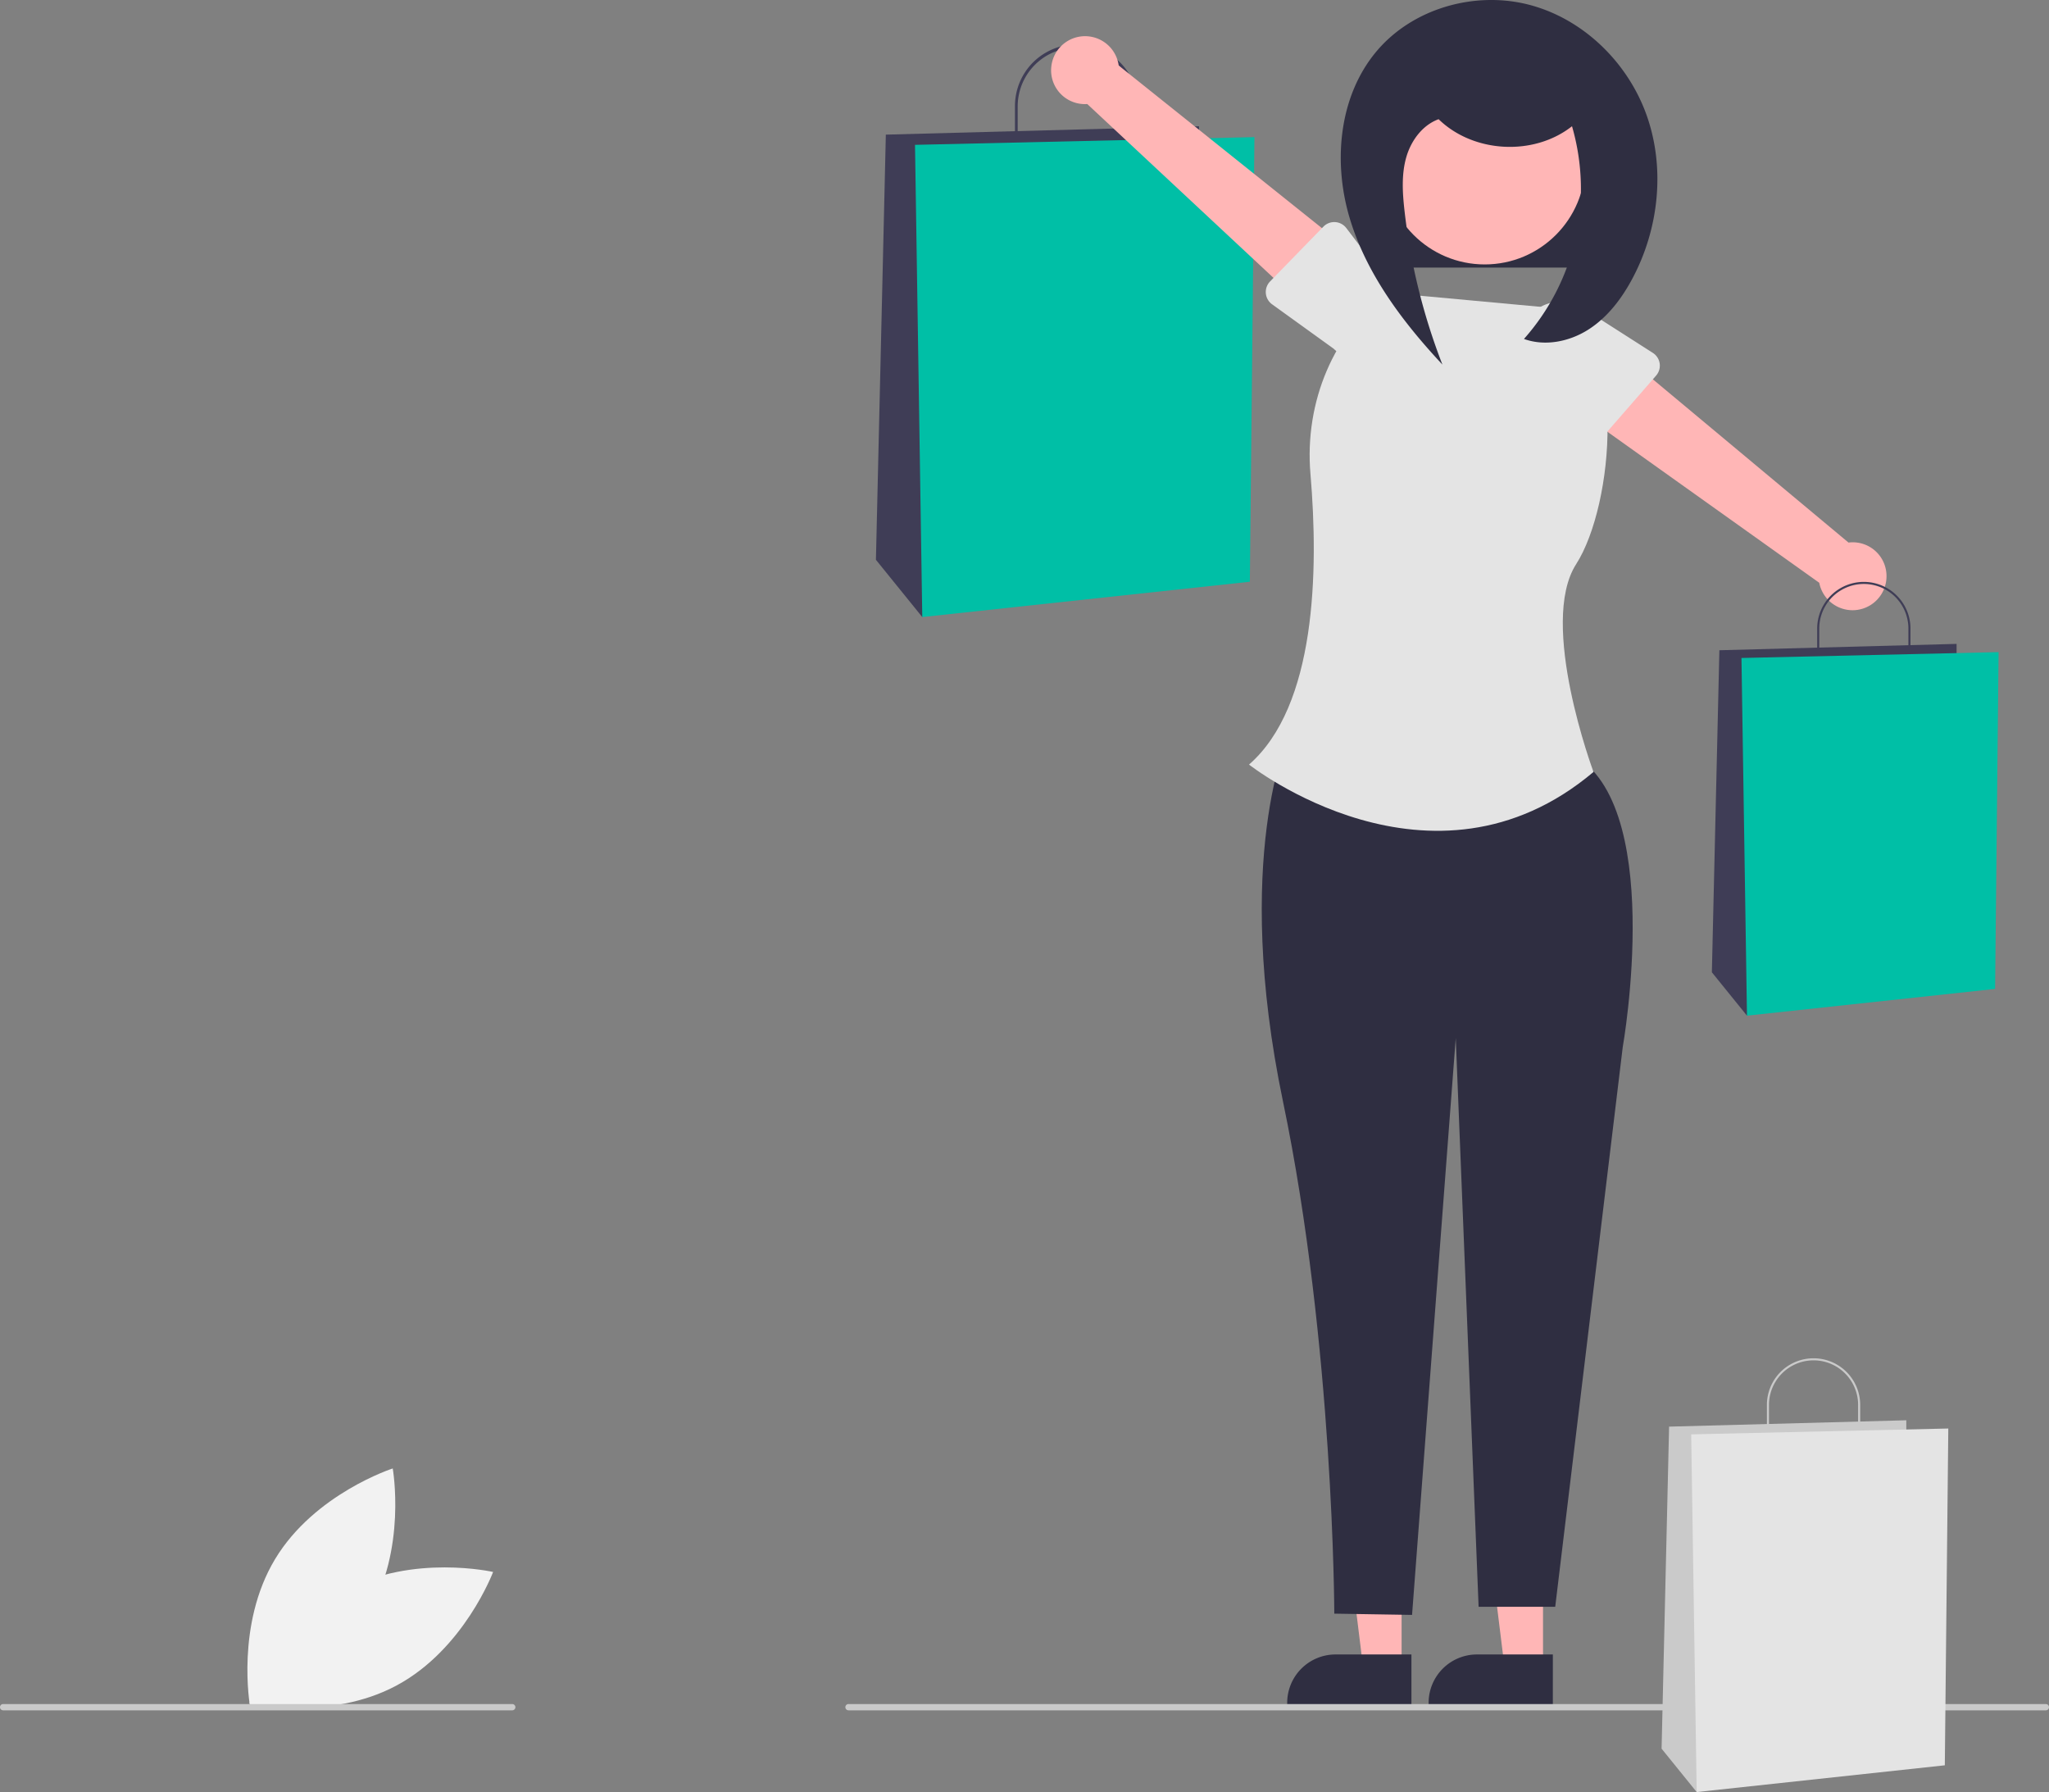 <svg xmlns="http://www.w3.org/2000/svg" xmlns:xlink="http://www.w3.org/1999/xlink" width="652" height="570.125" data-name="Layer 1" viewBox="0 0 652 570.125"><rect x="0" y="0" width="652" height="570.125" fill="#808080" stroke="none"/><path fill="#f2f2f2" d="M383.955,670.805c-21.42,11.55-30.615,36.063-30.615,36.063s25.533,5.787,46.953-5.763,30.615-36.063,30.615-36.063S405.375,659.255,383.955,670.805Z" transform="translate(-274 -164.937)"/><path fill="#f2f2f2" d="M391.002,678.744c-12.545,20.852-37.464,28.883-37.464,28.883s-4.579-25.777,7.967-46.63,37.464-28.883,37.464-28.883S403.548,657.892,391.002,678.744Z" transform="translate(-274 -164.937)"/><rect width="76" height="45" x="437.445" y="40.125" fill="#2f2e41"/><path fill="#3f3d56" d="M636.152,212.319h-39.184V198.655a19.592,19.592,0,0,1,39.184,0Zm-38.317-.868h37.449V198.655a18.725,18.725,0,0,0-37.449,0Z" transform="translate(-274 -164.937)"/><polygon fill="#3f3d56" points="381.527 45.502 381.527 40.162 281.877 42.832 278.723 178.092 293.471 196.31 381.527 45.502"/><polygon fill="#00bfa6" points="399.167 43.622 291.158 46.08 293.471 196.31 397.705 185.075 399.167 43.622"/><polygon fill="#ffb6b6" points="490.997 530.355 478.737 530.355 472.905 483.067 490.999 483.067 490.997 530.355"/><path fill="#2f2e41" d="M768.123,707.176l-39.531-.001v-.5A15.387,15.387,0,0,1,743.979,691.289h.001l24.144.001Z" transform="translate(-274 -164.937)"/><polygon fill="#ffb6b6" points="445.997 530.355 433.737 530.355 427.905 483.067 445.999 483.067 445.997 530.355"/><path fill="#2f2e41" d="M723.123,707.176l-39.531-.001v-.5A15.387,15.387,0,0,1,698.979,691.289h.001l24.144.001Z" transform="translate(-274 -164.937)"/><path fill="#2f2e41" d="M683.992,399.196s-17.912,38.575-1.73,116.22,16.316,162.888,16.316,162.888l24.744.403,13.9-183.52L744.5,676.118h24.378l21.485-178.069s14.138-79.513-17.39-93.75Z" transform="translate(-274 -164.937)"/><path fill="#e4e4e4" d="M769.733,263.063,715.555,258.068l0,0c-16.99,12.384-26.525,34.625-24.568,57.574,2.654,31.115,1.756,73.934-19.542,92.536,0,0,58.049,45.816,109.615,2.35,0,0-17.633-47.238-5.527-66.102S792.007,272.563,769.733,263.063Z" transform="translate(-274 -164.937)"/><path fill="#ffb6b6" d="M608.527,186.179a10.743,10.743,0,0,0,11.44,11.852L691.5,264.789l12.821-19.53-74.346-59.48a10.801,10.801,0,0,0-21.448.399Z" transform="translate(-274 -164.937)"/><path fill="#e4e4e4" d="M678.142,254.476l16.97-17.432a4.817,4.817,0,0,1,7.281.438l14.712,19.283a13.377,13.377,0,0,1-18.719,19.116l-19.611-14.138a4.817,4.817,0,0,1-.633-7.266Z" transform="translate(-274 -164.937)"/><path fill="#ffb6b6" d="M874.284,348.749a10.743,10.743,0,0,0-12.081-11.199l-75.132-62.68-11.716,20.212,77.536,55.257a10.801,10.801,0,0,0,21.392-1.59Z" transform="translate(-274 -164.937)"/><path fill="#e4e4e4" d="M800.982,284.425l-15.975,18.348a4.817,4.817,0,0,1-7.294-.033l-15.761-18.435a13.377,13.377,0,0,1,17.628-20.126l20.366,13.027a4.817,4.817,0,0,1,1.036,7.22Z" transform="translate(-274 -164.937)"/><path fill="#3f3d56" d="M881.918,375.253H852.237v-10.35a14.84,14.84,0,0,1,29.681,0Zm-29.024-.657h28.367V364.903a14.183,14.183,0,0,0-28.367,0Z" transform="translate(-274 -164.937)"/><polygon fill="#3f3d56" points="622.594 208.892 622.594 204.847 547.112 206.87 544.723 309.325 555.894 323.125 622.594 208.892"/><polygon fill="#00bfa6" points="635.956 207.468 554.142 209.33 555.894 323.125 634.849 314.615 635.956 207.468"/><circle cx="472.445" cy="52.125" r="32" fill="#ffb6b6"/><path fill="#2f2e41" d="M731.712,202.801c11.07,10.848,30.334,11.888,42.507,2.294a71.784,71.784,0,0,1-15.288,67.676c6.772,2.447,14.567.837,20.62-3.063s10.535-9.854,13.918-16.21c8.374-15.735,10.47-34.947,4.546-51.758s-20.117-30.75-37.36-35.264-37.014,1.062-48.534,14.663c-12.046,14.222-13.998,35.061-8.719,52.936s16.858,33.226,29.579,46.847A195.465,195.465,0,0,1,720.926,232.021c-.647-5.737-1.025-11.651.595-17.193s5.61-10.703,11.17-12.26" transform="translate(-274 -164.937)"/><path fill="#cacaca" d="M925,709.063H544a1,1,0,0,1,0-2H925a1,1,0,0,1,0,2Z" transform="translate(-274 -164.937)"/><path fill="#cacaca" d="M437,709.063H275a1,1,0,0,1,0-2H437a1,1,0,0,1,0,2Z" transform="translate(-274 -164.937)"/><path fill="#cacaca" d="M865.918,622.253H836.237v-10.35a14.84,14.84,0,0,1,29.681,0Zm-29.024-.657h28.367V611.903a14.183,14.183,0,0,0-28.367,0Z" transform="translate(-274 -164.937)"/><polygon fill="#cacaca" points="606.594 455.892 606.594 451.847 531.112 453.87 528.723 556.325 539.894 570.125 606.594 455.892"/><polygon fill="#e4e4e4" points="619.956 454.468 538.142 456.33 539.894 570.125 618.849 561.615 619.956 454.468"/></svg>